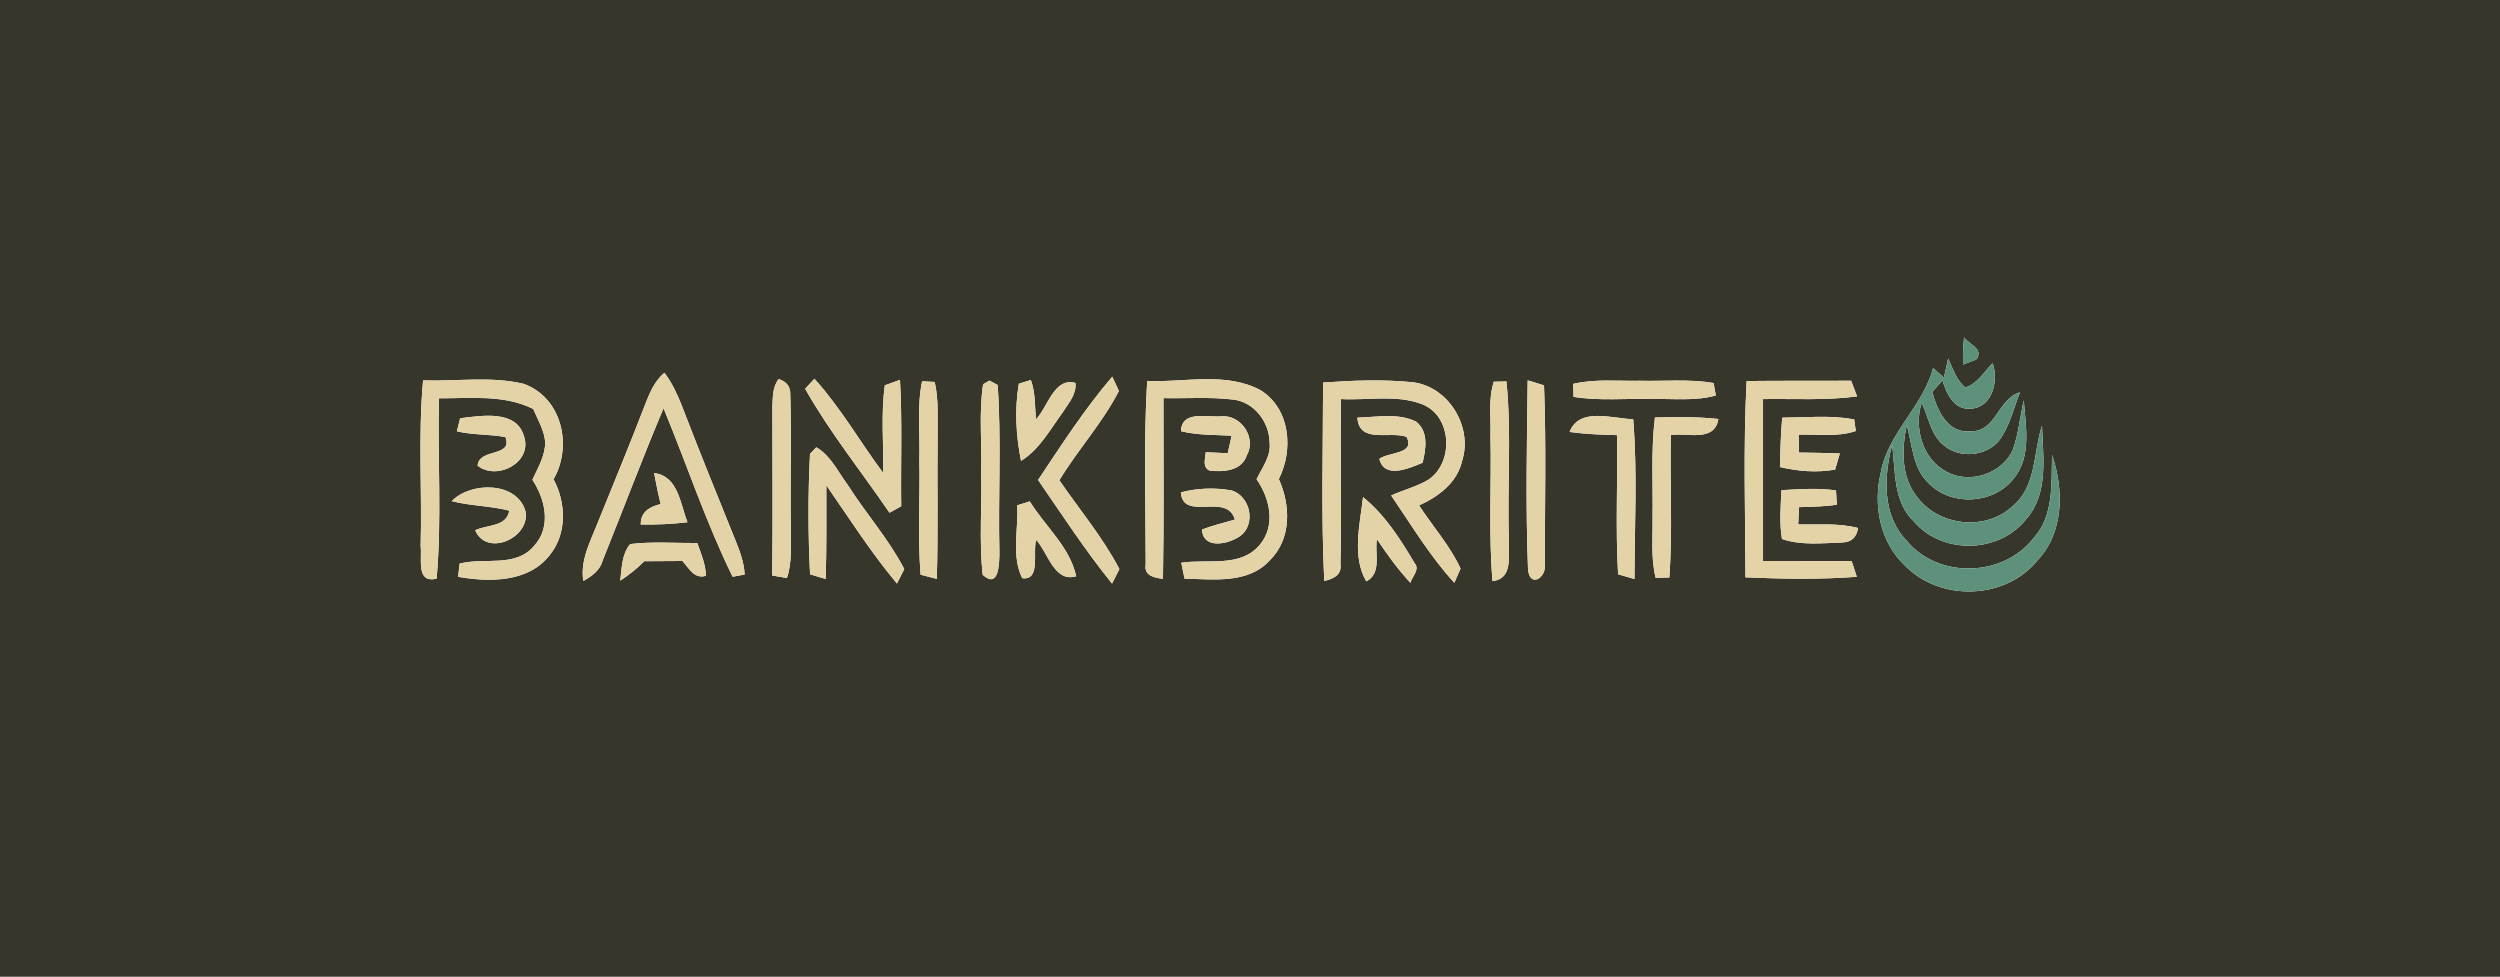 <?xml version="1.0" encoding="UTF-8" ?>
<!DOCTYPE svg PUBLIC "-//W3C//DTD SVG 1.1//EN" "http://www.w3.org/Graphics/SVG/1.1/DTD/svg11.dtd">
<svg width="430pt" height="168pt" viewBox="0 0 430 168" version="1.1" xmlns="http://www.w3.org/2000/svg">
<g id="#36362bff">
<path fill="#36362b" opacity="1.00" d=" M 0.00 0.00 L 430.00 0.00 L 430.00 168.00 L 0.00 168.00 L 0.00 0.00 M 337.82 58.04 C 337.65 59.59 337.58 61.14 337.66 62.70 C 338.22 62.48 339.34 62.05 339.91 61.83 C 341.31 60.05 338.64 59.21 337.82 58.04 M 334.35 64.95 L 332.49 63.29 C 330.77 69.90 324.76 74.42 323.51 81.21 C 322.13 86.83 323.33 93.27 327.68 97.31 C 333.69 103.49 344.95 103.19 350.42 96.42 C 355.02 91.58 355.01 84.21 352.95 78.23 C 352.81 83.12 353.31 88.73 349.71 92.63 C 344.49 99.26 333.44 99.58 328.00 93.06 C 323.71 88.68 324.00 82.03 325.45 76.52 C 326.04 81.04 325.58 86.32 329.22 89.73 C 334.06 95.40 343.75 95.19 348.41 89.41 C 352.41 85.01 351.41 78.63 351.22 73.20 C 349.70 77.85 350.29 83.72 346.12 87.10 C 341.46 91.43 333.35 90.48 329.66 85.36 C 326.95 81.89 327.12 77.22 327.95 73.13 C 328.93 76.51 328.98 80.64 331.80 83.19 C 335.71 87.14 342.89 86.71 346.33 82.35 C 349.47 78.59 348.43 73.31 348.09 68.86 C 347.44 71.68 347.18 74.60 346.22 77.34 C 344.38 81.48 338.76 83.34 334.80 81.14 C 330.66 78.98 329.16 73.55 330.52 69.28 C 331.73 71.71 332.08 74.90 334.40 76.65 C 337.08 78.89 341.51 78.48 343.78 75.87 C 345.65 73.40 346.32 70.30 347.44 67.47 C 343.61 68.59 343.36 74.27 338.98 74.18 C 335.03 74.66 333.20 70.55 332.34 67.43 C 332.93 66.76 333.52 66.09 334.10 65.42 C 334.80 67.71 336.09 70.57 339.00 70.29 C 342.75 70.06 343.78 65.45 342.73 62.46 C 341.26 63.93 340.15 65.98 338.05 66.65 C 336.47 65.40 335.91 63.40 335.08 61.66 C 334.84 62.75 334.59 63.85 334.35 64.95 M 72.77 65.43 C 71.90 74.91 72.61 84.45 72.35 93.96 C 72.62 96.14 71.50 100.37 75.10 99.53 C 76.01 89.23 75.25 78.85 75.50 68.51 C 80.94 68.53 86.64 67.83 91.70 70.33 C 92.51 72.18 93.59 73.99 93.78 76.05 C 93.77 78.39 92.53 80.46 91.57 82.52 C 93.79 85.86 94.87 90.60 91.89 93.86 C 88.73 97.70 83.29 95.84 79.06 96.94 C 78.99 97.51 78.86 98.64 78.79 99.21 C 84.11 100.15 90.85 100.21 94.52 95.52 C 97.56 91.81 97.38 86.51 95.21 82.43 C 98.53 76.68 96.64 68.34 90.03 66.01 C 84.40 64.67 78.51 65.63 72.77 65.43 M 110.86 69.84 C 108.28 76.56 105.51 83.21 102.82 89.89 C 101.56 93.10 99.76 96.35 100.33 99.93 C 101.75 99.12 103.17 98.15 103.63 96.48 C 107.15 87.73 110.47 78.90 114.13 70.21 C 118.12 79.85 121.41 89.84 126.01 99.20 C 126.52 99.11 127.56 98.92 128.08 98.82 C 127.98 96.66 127.18 94.63 126.38 92.65 C 123.30 85.05 120.22 77.45 117.28 69.79 C 116.49 67.80 115.59 65.83 114.28 64.12 C 112.51 65.59 111.67 67.76 110.86 69.84 M 197.31 65.54 C 196.69 76.04 197.06 86.58 197.06 97.09 C 196.72 99.04 198.58 99.39 200.03 99.56 C 200.22 89.20 200.10 78.84 200.11 68.48 C 204.08 68.56 208.08 68.25 212.04 68.72 C 215.68 69.09 218.31 72.56 218.37 76.10 C 218.65 78.45 217.09 80.43 216.13 82.43 C 218.40 85.69 219.48 90.32 216.72 93.66 C 213.44 97.70 207.70 96.11 203.18 96.79 C 203.32 97.48 203.60 98.85 203.74 99.53 C 208.71 99.62 214.68 100.48 218.41 96.37 C 222.17 92.67 221.99 86.92 219.96 82.40 C 222.49 77.35 221.95 70.40 216.89 67.16 C 210.93 63.90 203.78 65.80 197.31 65.54 M 132.85 69.97 C 132.85 79.64 132.94 89.32 132.82 98.99 C 133.45 99.10 134.72 99.32 135.35 99.42 C 136.28 96.72 135.98 93.81 136.03 91.00 C 135.89 83.30 136.16 75.58 135.93 67.88 C 135.98 66.52 135.31 65.63 133.92 65.20 C 132.87 66.56 132.92 68.35 132.85 69.97 M 138.49 66.87 C 142.70 74.35 148.15 81.09 152.99 88.19 C 153.50 87.91 154.50 87.35 155.01 87.07 C 154.91 79.83 155.21 72.58 154.80 65.34 C 154.15 65.57 152.84 66.04 152.19 66.27 C 151.50 71.26 152.00 76.32 151.90 81.34 C 147.91 75.99 144.58 70.10 140.08 65.15 C 139.68 65.58 138.88 66.44 138.49 66.87 M 158.13 78.95 C 158.27 85.58 157.82 92.24 158.34 98.85 C 159.04 99.03 160.43 99.39 161.13 99.57 C 161.38 91.39 161.17 83.20 161.27 75.02 C 161.24 71.91 161.47 68.75 160.77 65.70 C 160.23 65.67 159.14 65.61 158.60 65.58 C 157.69 69.98 158.26 74.50 158.13 78.95 M 169.09 66.09 C 168.35 71.01 168.90 76.03 168.76 80.99 C 168.92 86.95 168.38 92.94 169.02 98.87 C 171.84 101.40 171.88 96.89 171.90 95.01 C 171.67 85.42 172.26 75.78 171.60 66.22 C 171.24 66.03 170.54 65.65 170.19 65.46 L 169.09 66.09 M 175.24 66.00 C 174.49 70.39 174.74 74.92 175.62 79.27 C 178.86 77.26 180.66 73.80 182.86 70.82 C 183.82 69.30 185.18 67.80 184.98 65.87 C 181.31 64.83 180.23 70.03 178.17 72.15 C 178.00 69.87 178.09 67.53 177.31 65.36 C 176.80 65.52 175.76 65.84 175.24 66.00 M 178.55 82.55 C 182.68 88.56 186.68 94.69 191.27 100.38 C 191.59 99.75 192.23 98.51 192.54 97.88 C 189.68 92.43 185.69 87.67 182.21 82.61 C 185.39 77.33 189.65 72.73 192.45 67.24 C 192.16 66.63 191.59 65.40 191.31 64.79 C 186.56 70.33 182.60 76.49 178.55 82.55 M 227.57 65.80 C 227.56 77.17 227.22 88.56 227.77 99.92 C 229.30 99.59 230.82 98.90 230.56 97.05 C 230.76 87.58 230.54 78.11 230.63 68.64 C 235.25 68.89 240.13 67.82 244.56 69.51 C 249.81 71.50 250.12 79.67 245.58 82.58 C 243.59 83.72 241.35 84.29 239.28 85.22 C 242.77 90.31 245.95 95.68 250.15 100.24 C 250.42 99.63 250.95 98.40 251.22 97.79 C 249.39 93.85 246.44 90.56 244.08 86.93 C 247.41 85.43 250.67 83.00 251.50 79.22 C 253.33 73.39 249.16 66.52 243.03 65.75 C 237.90 65.23 232.71 65.43 227.57 65.80 M 256.36 75.01 C 256.55 83.33 256.01 91.66 256.71 99.96 C 260.31 99.51 259.38 95.62 259.53 93.04 C 259.22 83.90 260.02 74.71 259.11 65.61 C 258.57 65.62 257.48 65.65 256.93 65.66 C 255.96 68.68 256.46 71.90 256.36 75.01 M 262.76 65.42 C 262.62 76.26 262.40 87.14 262.82 97.97 C 263.17 101.21 266.00 99.32 265.71 97.11 C 265.71 86.84 265.97 76.54 265.57 66.28 C 264.87 66.07 263.46 65.63 262.76 65.42 M 270.59 66.03 C 270.60 66.59 270.63 67.70 270.65 68.26 C 275.06 68.98 279.55 68.51 284.00 68.63 C 287.70 68.54 291.50 69.02 295.12 68.03 C 295.03 67.50 294.83 66.42 294.74 65.88 C 290.54 65.16 286.25 65.60 282.01 65.49 C 278.20 65.57 274.33 65.14 270.59 66.03 M 300.22 99.30 C 306.60 99.58 313.00 99.69 319.37 99.21 C 319.15 98.54 318.71 97.18 318.49 96.51 C 313.41 96.50 308.32 96.51 303.24 96.49 C 303.25 87.21 303.24 77.92 303.24 68.64 C 308.63 68.56 314.06 68.90 319.42 68.18 C 319.16 67.51 318.65 66.15 318.39 65.48 C 312.40 65.54 306.41 65.46 300.42 65.54 C 299.83 76.78 300.18 88.05 300.22 99.30 M 79.15 71.94 C 79.01 72.50 78.72 73.62 78.58 74.18 C 81.32 74.85 84.17 74.65 86.93 75.18 C 88.29 78.68 82.35 77.04 82.15 80.10 C 85.57 82.76 91.63 79.47 90.13 75.07 C 88.84 70.40 82.80 71.51 79.15 71.94 M 203.14 74.17 C 205.99 74.87 208.93 74.78 211.84 74.94 C 211.62 75.94 211.40 76.95 211.17 77.96 C 210.23 77.91 208.34 77.82 207.39 77.78 C 207.32 78.85 206.75 80.34 208.04 80.94 C 210.38 81.22 213.58 81.01 214.44 78.33 C 216.17 75.31 213.46 71.28 210.03 71.61 C 207.60 71.81 203.22 70.54 203.14 74.17 M 233.47 71.83 C 233.79 76.40 238.98 74.09 241.93 75.14 C 243.48 78.17 238.87 77.70 237.25 78.93 C 238.12 82.48 242.44 80.52 244.69 79.59 C 245.25 77.22 245.76 74.26 243.57 72.52 C 240.44 70.98 236.81 71.76 233.47 71.83 M 269.97 74.30 C 272.67 74.67 275.40 74.77 278.12 74.84 C 278.27 82.82 277.84 90.82 278.31 98.78 C 279.02 98.98 280.42 99.39 281.13 99.59 C 281.15 90.44 281.65 81.23 280.91 72.11 C 277.34 72.01 271.64 69.97 269.97 74.30 M 284.65 71.81 C 283.94 77.50 284.34 83.25 284.24 88.98 C 284.30 92.44 283.92 95.98 284.77 99.39 C 285.36 99.37 286.54 99.34 287.13 99.33 C 287.72 91.18 287.20 82.99 287.39 74.83 C 290.22 74.37 294.88 76.14 295.56 72.07 C 291.93 71.67 288.29 71.72 284.65 71.81 M 306.15 80.33 C 309.24 81.06 312.49 81.33 315.64 80.77 C 315.84 80.07 316.25 78.68 316.45 77.99 C 314.10 77.91 311.76 77.87 309.41 77.84 C 309.40 77.07 309.38 75.54 309.37 74.77 C 312.63 74.64 316.05 75.22 319.20 74.13 C 319.13 73.63 318.99 72.63 318.92 72.13 C 314.84 71.39 310.66 71.81 306.54 71.84 C 306.29 74.66 306.21 77.50 306.15 80.33 M 140.40 76.94 C 140.13 77.22 139.59 77.79 139.32 78.08 C 138.97 84.96 138.98 91.90 139.33 98.78 C 140.00 98.98 141.35 99.38 142.02 99.59 C 142.19 94.21 142.12 88.84 142.13 83.47 C 146.08 89.17 149.82 95.04 154.28 100.37 C 154.60 99.75 155.22 98.50 155.53 97.88 C 152.84 92.67 148.87 88.26 145.75 83.31 C 144.09 81.11 142.88 78.35 140.40 76.94 M 112.51 81.37 C 112.83 83.15 113.20 84.94 113.64 86.70 C 111.74 87.14 110.16 88.07 110.21 90.22 C 112.90 90.25 115.58 90.15 118.25 89.82 C 116.99 86.68 116.68 81.88 112.51 81.37 M 77.71 86.19 C 80.95 87.04 84.34 86.99 87.59 87.83 C 87.15 90.67 83.74 90.21 81.73 91.21 C 83.74 95.87 91.17 92.51 90.40 88.00 C 88.98 82.77 80.94 82.83 77.71 86.19 M 203.11 84.69 C 203.49 89.80 211.02 84.59 212.40 89.37 C 210.51 89.93 208.58 90.36 206.74 91.08 C 206.96 94.61 211.34 93.57 213.30 92.21 C 216.08 90.16 215.08 85.41 211.89 84.37 C 208.99 83.84 205.96 83.94 203.11 84.69 M 306.41 84.31 C 306.28 87.10 306.03 89.93 306.50 92.71 C 309.84 93.85 313.48 93.42 316.95 93.30 C 318.45 93.24 319.33 92.41 319.59 90.82 C 316.23 89.93 312.72 90.28 309.29 90.20 C 309.32 89.46 309.40 87.98 309.44 87.23 C 311.60 87.15 313.78 87.15 315.94 86.80 C 315.90 86.19 315.82 84.96 315.79 84.35 C 312.68 83.90 309.53 84.14 306.41 84.31 M 174.96 86.92 C 175.19 91.05 173.93 95.61 175.82 99.45 C 179.09 99.91 177.55 94.81 178.24 92.87 C 180.24 95.05 181.36 100.27 185.10 99.11 C 184.01 94.07 179.75 90.51 177.12 86.24 C 176.40 86.45 175.67 86.68 174.96 86.92 M 234.44 85.51 C 233.91 90.21 232.50 95.71 235.00 100.00 C 237.73 98.60 236.41 95.15 236.83 92.74 C 238.59 95.36 240.44 97.94 242.60 100.25 C 242.85 99.15 244.28 98.00 243.32 96.87 C 240.86 92.75 238.23 88.55 234.44 85.51 M 108.39 93.58 C 106.92 95.32 106.96 97.74 106.68 99.87 C 108.18 98.91 109.56 97.79 110.82 96.53 C 113.00 96.50 115.19 96.49 117.37 96.49 C 118.50 97.71 119.40 99.66 121.43 99.03 C 121.35 97.05 120.60 95.22 119.92 93.40 C 116.08 93.43 112.21 93.12 108.39 93.58 Z" />
</g>
<g id="#5e917cff">
<path fill="#5e917c" opacity="1.00" d=" M 337.82 58.04 C 338.64 59.21 341.31 60.05 339.91 61.83 C 339.34 62.05 338.22 62.48 337.66 62.70 C 337.58 61.14 337.65 59.59 337.82 58.04 Z" />
<path fill="#5e917c" opacity="1.00" d=" M 334.35 64.95 C 334.59 63.85 334.84 62.75 335.08 61.66 C 335.91 63.40 336.47 65.40 338.05 66.65 C 340.15 65.98 341.26 63.93 342.73 62.46 C 343.78 65.45 342.75 70.06 339.00 70.29 C 336.09 70.57 334.80 67.71 334.10 65.42 C 333.52 66.09 332.93 66.76 332.34 67.43 C 333.20 70.55 335.03 74.66 338.98 74.18 C 343.36 74.27 343.61 68.59 347.44 67.47 C 346.32 70.30 345.65 73.40 343.78 75.87 C 341.51 78.48 337.08 78.89 334.40 76.65 C 332.08 74.90 331.73 71.71 330.52 69.28 C 329.16 73.55 330.66 78.98 334.80 81.14 C 338.76 83.34 344.38 81.48 346.22 77.34 C 347.18 74.60 347.44 71.68 348.09 68.86 C 348.43 73.31 349.47 78.59 346.33 82.35 C 342.89 86.71 335.71 87.14 331.80 83.19 C 328.98 80.64 328.93 76.51 327.95 73.13 C 327.12 77.22 326.95 81.89 329.66 85.36 C 333.35 90.48 341.46 91.43 346.12 87.10 C 350.29 83.72 349.70 77.85 351.22 73.20 C 351.41 78.63 352.41 85.01 348.41 89.41 C 343.75 95.19 334.06 95.40 329.22 89.73 C 325.58 86.32 326.04 81.04 325.45 76.52 C 324.00 82.03 323.71 88.68 328.00 93.06 C 333.44 99.58 344.49 99.26 349.71 92.63 C 353.31 88.73 352.81 83.12 352.95 78.23 C 355.01 84.21 355.02 91.58 350.42 96.42 C 344.95 103.19 333.69 103.49 327.68 97.31 C 323.33 93.27 322.13 86.83 323.51 81.21 C 324.76 74.42 330.77 69.90 332.49 63.29 L 334.35 64.95 Z" />
</g>
<g id="#e5d3a8ff">
<path fill="#e5d3a8" opacity="1.00" d=" M 72.77 65.43 C 78.51 65.63 84.40 64.67 90.03 66.01 C 96.64 68.34 98.53 76.68 95.21 82.43 C 97.38 86.51 97.56 91.81 94.52 95.52 C 90.85 100.21 84.11 100.15 78.79 99.21 C 78.86 98.64 78.99 97.51 79.06 96.94 C 83.29 95.84 88.73 97.70 91.89 93.86 C 94.87 90.60 93.79 85.86 91.57 82.52 C 92.53 80.46 93.77 78.39 93.78 76.05 C 93.59 73.99 92.51 72.18 91.70 70.33 C 86.64 67.83 80.94 68.53 75.50 68.51 C 75.25 78.85 76.01 89.23 75.10 99.53 C 71.50 100.37 72.62 96.14 72.35 93.96 C 72.61 84.45 71.90 74.91 72.77 65.43 Z" />
<path fill="#e5d3a8" opacity="1.00" d=" M 110.86 69.84 C 111.67 67.76 112.51 65.59 114.28 64.12 C 115.59 65.83 116.49 67.80 117.28 69.79 C 120.22 77.45 123.30 85.05 126.38 92.65 C 127.18 94.63 127.98 96.66 128.08 98.82 C 127.56 98.92 126.52 99.11 126.01 99.20 C 121.41 89.84 118.12 79.85 114.13 70.21 C 110.47 78.90 107.15 87.73 103.63 96.48 C 103.17 98.15 101.75 99.12 100.33 99.93 C 99.76 96.35 101.56 93.10 102.82 89.89 C 105.51 83.21 108.28 76.56 110.86 69.84 Z" />
<path fill="#e5d3a8" opacity="1.00" d=" M 197.31 65.54 C 203.78 65.80 210.93 63.90 216.89 67.16 C 221.95 70.40 222.49 77.35 219.96 82.40 C 221.99 86.92 222.17 92.67 218.41 96.37 C 214.68 100.48 208.71 99.62 203.74 99.53 C 203.60 98.85 203.32 97.48 203.18 96.79 C 207.70 96.11 213.44 97.70 216.72 93.66 C 219.48 90.32 218.40 85.69 216.13 82.43 C 217.09 80.43 218.65 78.45 218.37 76.10 C 218.31 72.56 215.68 69.09 212.04 68.72 C 208.08 68.25 204.08 68.56 200.11 68.48 C 200.10 78.84 200.22 89.20 200.03 99.56 C 198.58 99.39 196.72 99.04 197.06 97.09 C 197.06 86.58 196.69 76.04 197.31 65.54 Z" />
<path fill="#e5d3a8" opacity="1.00" d=" M 132.85 69.97 C 132.92 68.35 132.87 66.56 133.92 65.20 C 135.31 65.63 135.98 66.52 135.93 67.88 C 136.16 75.58 135.89 83.30 136.03 91.00 C 135.98 93.81 136.28 96.72 135.35 99.42 C 134.72 99.32 133.45 99.10 132.82 98.99 C 132.94 89.32 132.85 79.64 132.85 69.97 Z" />
<path fill="#e5d3a8" opacity="1.00" d=" M 138.49 66.87 C 138.88 66.44 139.68 65.58 140.08 65.15 C 144.58 70.10 147.91 75.99 151.90 81.34 C 152.00 76.32 151.50 71.26 152.19 66.27 C 152.84 66.04 154.15 65.57 154.80 65.34 C 155.21 72.58 154.91 79.83 155.01 87.07 C 154.50 87.35 153.50 87.91 152.99 88.19 C 148.15 81.09 142.70 74.35 138.49 66.87 Z" />
<path fill="#e5d3a8" opacity="1.00" d=" M 158.13 78.95 C 158.26 74.50 157.69 69.98 158.60 65.58 C 159.14 65.61 160.23 65.67 160.77 65.70 C 161.47 68.75 161.24 71.91 161.27 75.02 C 161.17 83.20 161.38 91.39 161.13 99.57 C 160.43 99.39 159.04 99.03 158.34 98.85 C 157.82 92.24 158.27 85.58 158.13 78.95 Z" />
<path fill="#e5d3a8" opacity="1.00" d=" M 169.09 66.09 L 170.19 65.46 C 170.54 65.65 171.24 66.03 171.60 66.22 C 172.26 75.78 171.67 85.42 171.90 95.01 C 171.88 96.89 171.84 101.40 169.02 98.87 C 168.38 92.94 168.92 86.95 168.76 80.99 C 168.90 76.03 168.35 71.01 169.09 66.09 Z" />
<path fill="#e5d3a8" opacity="1.00" d=" M 175.24 66.00 C 175.76 65.84 176.80 65.52 177.31 65.36 C 178.09 67.53 178.00 69.87 178.17 72.15 C 180.23 70.03 181.31 64.83 184.98 65.87 C 185.18 67.80 183.82 69.30 182.86 70.82 C 180.66 73.80 178.86 77.26 175.62 79.27 C 174.74 74.92 174.49 70.39 175.24 66.00 Z" />
<path fill="#e5d3a8" opacity="1.00" d=" M 178.55 82.55 C 182.60 76.49 186.56 70.33 191.31 64.79 C 191.59 65.40 192.16 66.63 192.45 67.24 C 189.65 72.73 185.39 77.33 182.21 82.61 C 185.69 87.67 189.68 92.43 192.54 97.88 C 192.23 98.51 191.59 99.75 191.27 100.38 C 186.68 94.69 182.68 88.56 178.55 82.55 Z" />
<path fill="#e5d3a8" opacity="1.00" d=" M 227.57 65.80 C 232.71 65.43 237.90 65.23 243.03 65.75 C 249.16 66.52 253.33 73.39 251.50 79.22 C 250.67 83.00 247.41 85.43 244.08 86.93 C 246.44 90.56 249.39 93.85 251.22 97.79 C 250.95 98.40 250.42 99.63 250.15 100.24 C 245.95 95.68 242.77 90.31 239.28 85.22 C 241.35 84.29 243.59 83.72 245.58 82.58 C 250.12 79.67 249.81 71.50 244.56 69.51 C 240.13 67.82 235.25 68.89 230.63 68.64 C 230.54 78.11 230.76 87.58 230.56 97.05 C 230.82 98.90 229.30 99.59 227.77 99.92 C 227.22 88.56 227.56 77.17 227.57 65.80 Z" />
<path fill="#e5d3a8" opacity="1.00" d=" M 256.36 75.01 C 256.46 71.90 255.96 68.68 256.93 65.66 C 257.48 65.65 258.57 65.62 259.11 65.61 C 260.02 74.71 259.22 83.90 259.53 93.04 C 259.38 95.62 260.31 99.51 256.71 99.96 C 256.01 91.66 256.55 83.33 256.36 75.01 Z" />
<path fill="#e5d3a8" opacity="1.00" d=" M 262.76 65.42 C 263.46 65.63 264.87 66.07 265.57 66.28 C 265.97 76.54 265.71 86.84 265.71 97.11 C 266.00 99.32 263.17 101.21 262.82 97.97 C 262.40 87.14 262.62 76.26 262.76 65.42 Z" />
<path fill="#e5d3a8" opacity="1.00" d=" M 270.59 66.03 C 274.33 65.14 278.20 65.57 282.01 65.49 C 286.25 65.60 290.54 65.16 294.74 65.88 C 294.83 66.42 295.03 67.50 295.12 68.03 C 291.50 69.02 287.70 68.54 284.00 68.63 C 279.55 68.51 275.06 68.98 270.65 68.26 C 270.63 67.70 270.60 66.59 270.59 66.03 Z" />
<path fill="#e5d3a8" opacity="1.00" d=" M 300.22 99.30 C 300.18 88.05 299.83 76.78 300.42 65.54 C 306.41 65.46 312.40 65.54 318.39 65.48 C 318.65 66.15 319.16 67.51 319.42 68.18 C 314.06 68.90 308.63 68.56 303.24 68.64 C 303.24 77.92 303.25 87.21 303.24 96.49 C 308.32 96.51 313.41 96.50 318.49 96.51 C 318.71 97.18 319.15 98.54 319.37 99.21 C 313.00 99.69 306.60 99.58 300.22 99.30 Z" />
<path fill="#e5d3a8" opacity="1.00" d=" M 79.15 71.94 C 82.80 71.51 88.84 70.40 90.13 75.07 C 91.63 79.47 85.57 82.76 82.15 80.10 C 82.35 77.04 88.29 78.68 86.93 75.18 C 84.17 74.65 81.32 74.85 78.58 74.18 C 78.72 73.62 79.01 72.50 79.15 71.94 Z" />
<path fill="#e5d3a8" opacity="1.00" d=" M 203.14 74.17 C 203.22 70.54 207.60 71.81 210.03 71.61 C 213.46 71.28 216.17 75.31 214.44 78.33 C 213.58 81.01 210.38 81.22 208.04 80.94 C 206.75 80.34 207.32 78.85 207.39 77.78 C 208.34 77.82 210.23 77.91 211.17 77.96 C 211.40 76.95 211.62 75.94 211.84 74.94 C 208.93 74.78 205.99 74.87 203.14 74.17 Z" />
<path fill="#e5d3a8" opacity="1.00" d=" M 233.47 71.83 C 236.81 71.76 240.44 70.98 243.57 72.52 C 245.76 74.26 245.25 77.22 244.69 79.59 C 242.44 80.52 238.12 82.48 237.25 78.93 C 238.87 77.70 243.48 78.17 241.93 75.14 C 238.98 74.09 233.79 76.40 233.47 71.83 Z" />
<path fill="#e5d3a8" opacity="1.00" d=" M 269.97 74.30 C 271.64 69.97 277.34 72.01 280.91 72.11 C 281.65 81.23 281.15 90.44 281.13 99.59 C 280.42 99.39 279.02 98.98 278.31 98.78 C 277.84 90.82 278.27 82.82 278.12 74.84 C 275.40 74.77 272.67 74.67 269.97 74.30 Z" />
<path fill="#e5d3a8" opacity="1.00" d=" M 284.65 71.81 C 288.29 71.72 291.93 71.67 295.56 72.07 C 294.88 76.14 290.22 74.37 287.39 74.83 C 287.20 82.99 287.72 91.18 287.13 99.33 C 286.54 99.34 285.36 99.37 284.77 99.39 C 283.92 95.98 284.30 92.44 284.24 88.98 C 284.34 83.25 283.94 77.50 284.65 71.81 Z" />
<path fill="#e5d3a8" opacity="1.00" d=" M 306.15 80.33 C 306.21 77.50 306.29 74.66 306.54 71.84 C 310.66 71.81 314.84 71.39 318.92 72.13 C 318.99 72.63 319.13 73.63 319.20 74.13 C 316.05 75.22 312.63 74.64 309.37 74.77 C 309.38 75.54 309.40 77.07 309.41 77.84 C 311.76 77.87 314.10 77.91 316.45 77.99 C 316.25 78.68 315.84 80.07 315.64 80.77 C 312.49 81.33 309.24 81.06 306.15 80.33 Z" />
<path fill="#e5d3a8" opacity="1.00" d=" M 140.40 76.94 C 142.88 78.35 144.09 81.11 145.75 83.31 C 148.87 88.26 152.84 92.67 155.53 97.88 C 155.22 98.50 154.60 99.75 154.28 100.37 C 149.82 95.04 146.08 89.17 142.13 83.47 C 142.12 88.84 142.19 94.21 142.02 99.59 C 141.35 99.38 140.00 98.98 139.33 98.78 C 138.98 91.90 138.97 84.96 139.32 78.08 C 139.59 77.79 140.13 77.22 140.40 76.94 Z" />
<path fill="#e5d3a8" opacity="1.00" d=" M 112.51 81.37 C 116.68 81.88 116.99 86.68 118.25 89.82 C 115.58 90.15 112.90 90.25 110.21 90.22 C 110.16 88.07 111.74 87.14 113.64 86.70 C 113.20 84.94 112.83 83.15 112.51 81.37 Z" />
<path fill="#e5d3a8" opacity="1.00" d=" M 77.71 86.19 C 80.94 82.83 88.98 82.77 90.40 88.00 C 91.17 92.51 83.74 95.87 81.73 91.21 C 83.74 90.21 87.15 90.67 87.59 87.83 C 84.34 86.99 80.95 87.04 77.71 86.19 Z" />
<path fill="#e5d3a8" opacity="1.00" d=" M 203.11 84.69 C 205.96 83.94 208.99 83.84 211.89 84.37 C 215.08 85.41 216.08 90.16 213.30 92.21 C 211.34 93.57 206.96 94.61 206.74 91.08 C 208.58 90.36 210.51 89.93 212.40 89.37 C 211.02 84.59 203.49 89.80 203.11 84.69 Z" />
<path fill="#e5d3a8" opacity="1.00" d=" M 306.41 84.31 C 309.53 84.14 312.68 83.90 315.79 84.35 C 315.82 84.96 315.90 86.19 315.94 86.80 C 313.78 87.15 311.60 87.15 309.44 87.23 C 309.40 87.98 309.32 89.46 309.29 90.20 C 312.72 90.28 316.23 89.93 319.59 90.82 C 319.33 92.41 318.45 93.24 316.95 93.30 C 313.48 93.42 309.84 93.85 306.50 92.71 C 306.03 89.93 306.28 87.10 306.41 84.31 Z" />
<path fill="#e5d3a8" opacity="1.00" d=" M 174.96 86.92 C 175.67 86.68 176.40 86.45 177.12 86.24 C 179.75 90.51 184.01 94.07 185.10 99.11 C 181.36 100.27 180.24 95.05 178.24 92.87 C 177.55 94.81 179.09 99.91 175.82 99.45 C 173.93 95.61 175.19 91.05 174.96 86.92 Z" />
<path fill="#e5d3a8" opacity="1.00" d=" M 234.44 85.51 C 238.23 88.55 240.86 92.75 243.32 96.87 C 244.28 98.00 242.85 99.15 242.60 100.25 C 240.44 97.94 238.59 95.36 236.83 92.74 C 236.41 95.15 237.73 98.60 235.00 100.00 C 232.50 95.71 233.91 90.21 234.44 85.51 Z" />
<path fill="#e5d3a8" opacity="1.00" d=" M 108.39 93.58 C 112.21 93.12 116.08 93.43 119.92 93.40 C 120.60 95.22 121.35 97.05 121.43 99.03 C 119.40 99.66 118.50 97.71 117.37 96.49 C 115.19 96.49 113.00 96.50 110.82 96.53 C 109.56 97.79 108.18 98.91 106.68 99.87 C 106.96 97.74 106.92 95.32 108.39 93.58 Z" />
</g>
</svg>
